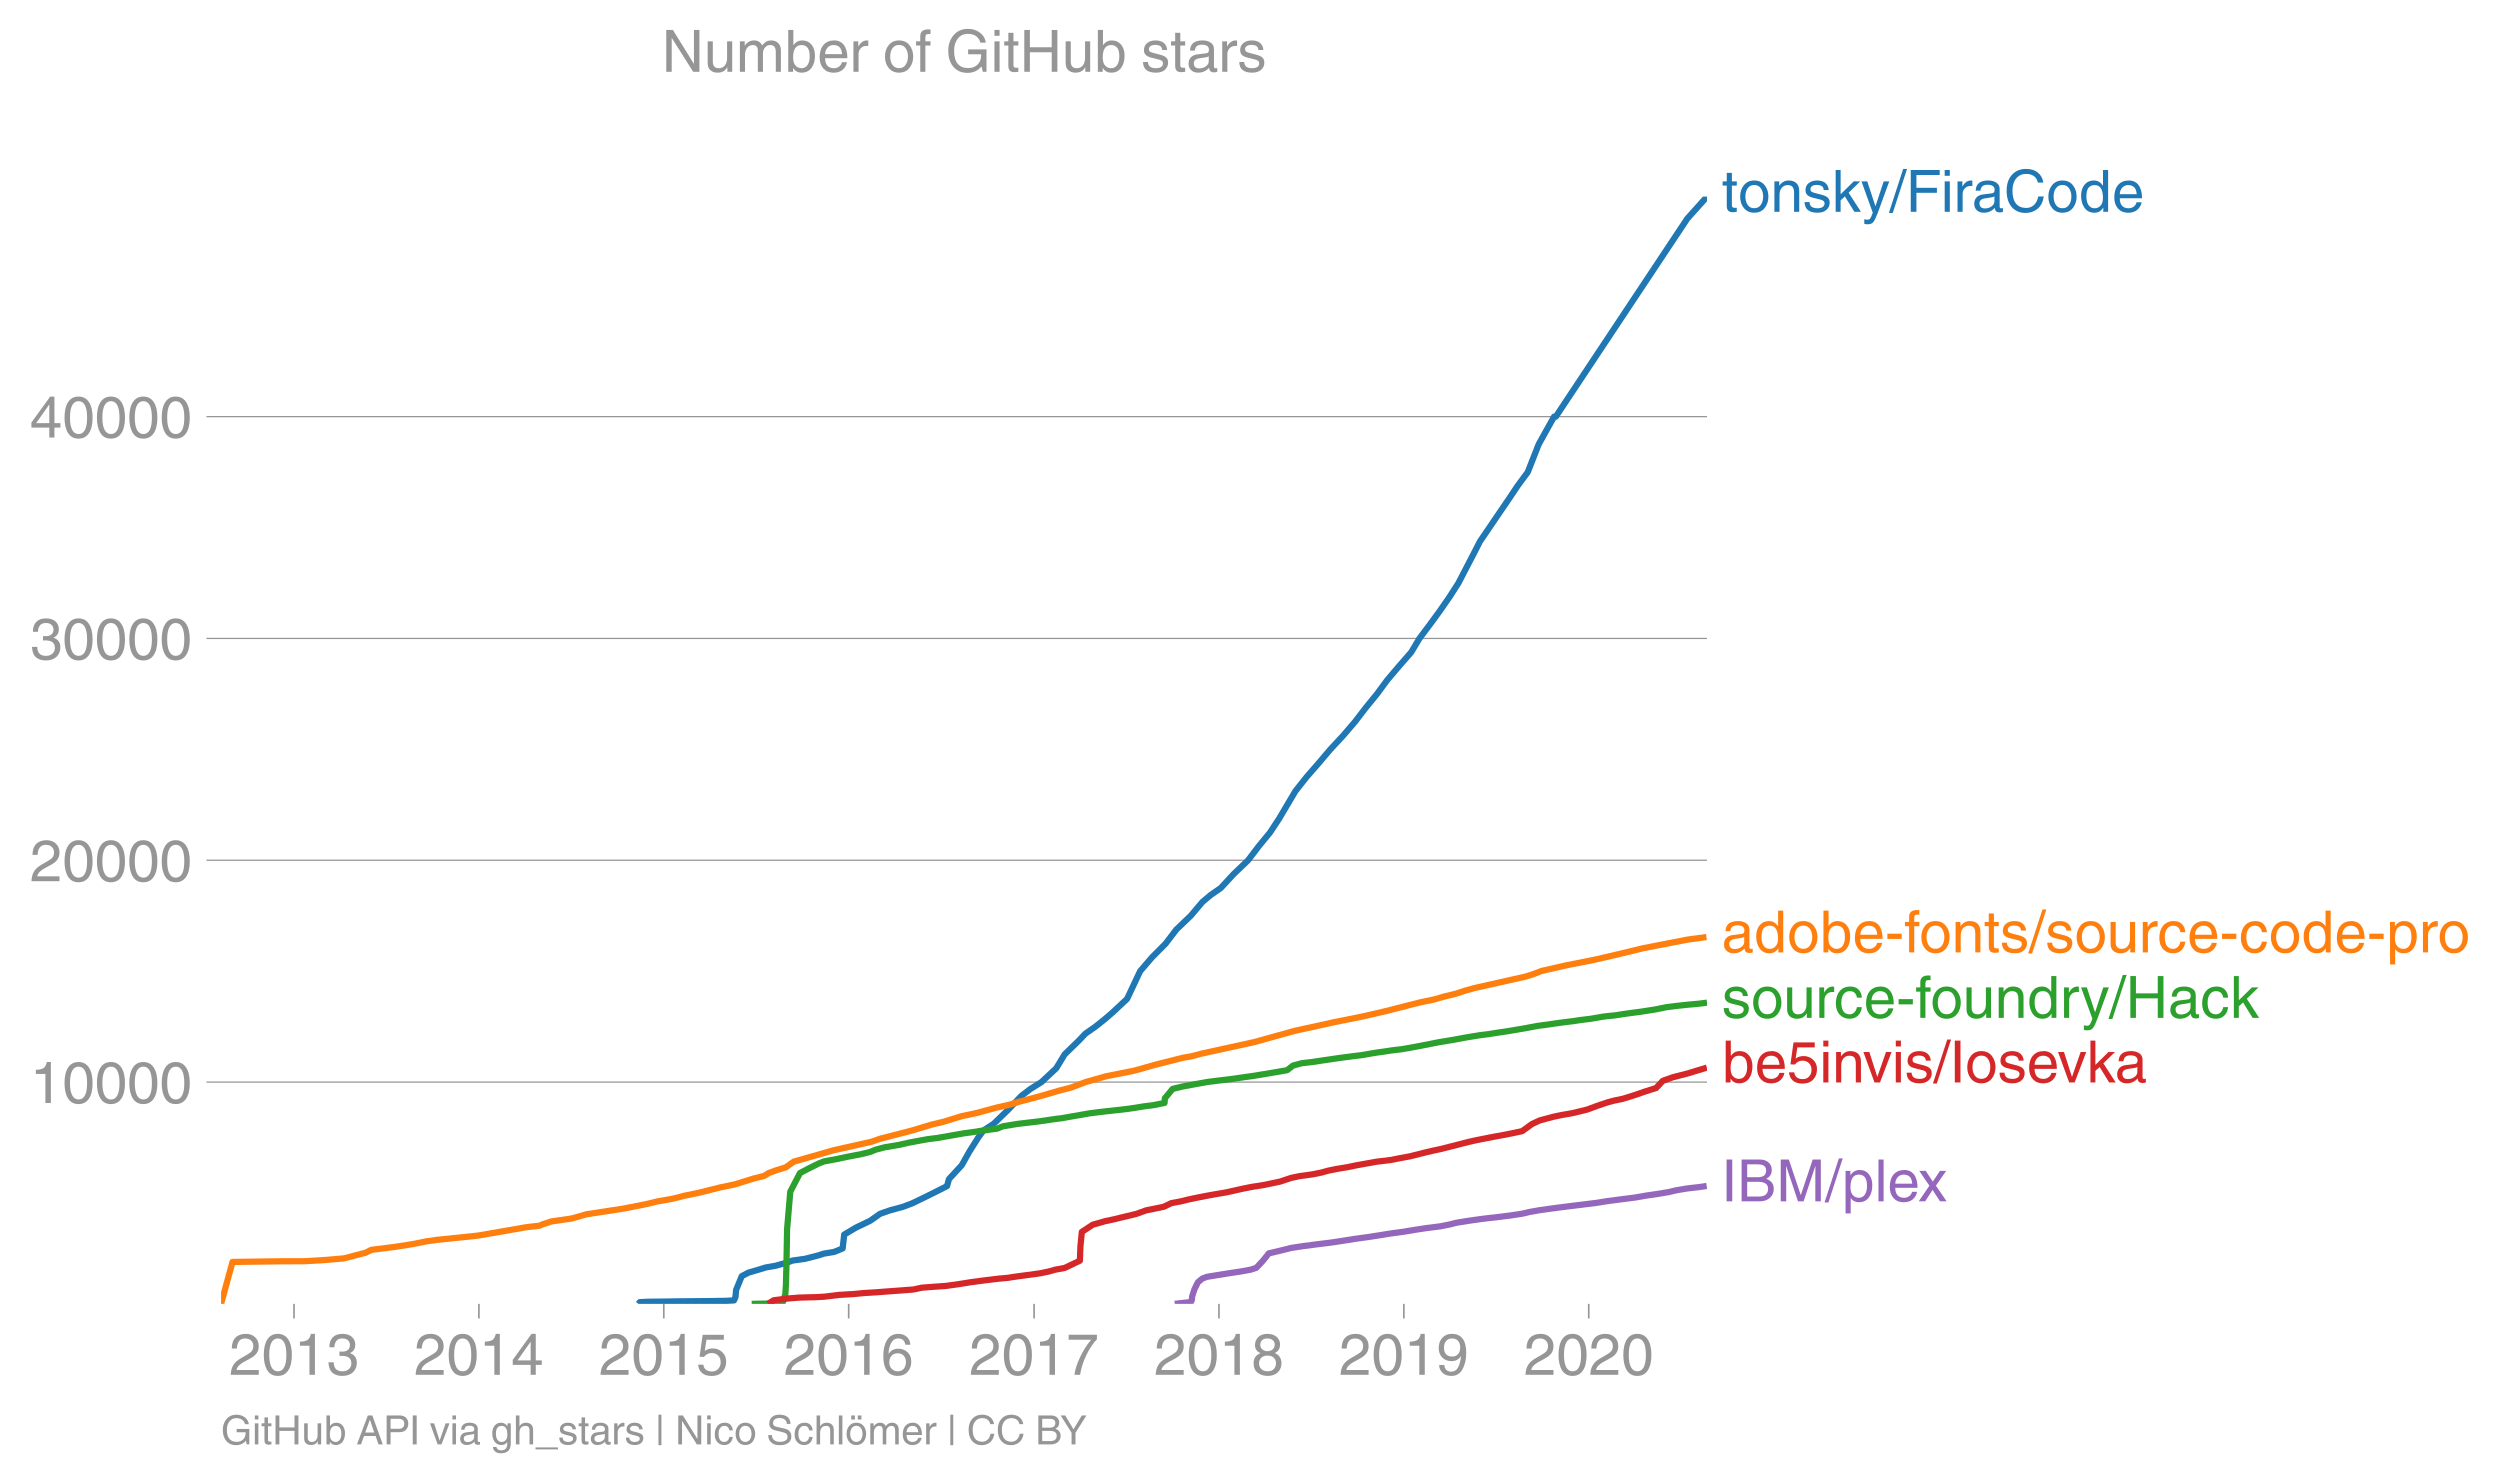 <svg height="475.302" viewBox="0 0 600.828 356.476" width="801.104" xmlns="http://www.w3.org/2000/svg" xmlns:xlink="http://www.w3.org/1999/xlink"><defs><style>*{stroke-linecap:butt;stroke-linejoin:round}</style></defs><g id="figure_1"><path d="M0 356.476h600.828V0H0z" fill="none" id="patch_1"/><g id="axes_1"><path d="M53.127 313.361h357.12V47.25H53.127z" fill="none" id="patch_2"/><g id="matplotlib.axis_1"><g id="xtick_1"><g id="line2d_1"><defs><path d="M0 0v3.5" id="m0cd7f0c4b6" stroke="#969696" stroke-width=".4"/></defs><use x="70.661" xlink:href="#m0cd7f0c4b6" y="313.361" fill="#969696" stroke="#969696" stroke-width=".4"/></g><g transform="matrix(.14 0 0 -.14 55.09 330.41)" fill="#969696" id="text_1"><defs><path d="M4.39 45.125q0 12.39 6.391 18.781 6.406 6.407 17.938 6.407 9.656 0 15.812-5.86 6.157-5.86 6.157-15.14 0-7.22-3.547-12.188-3.532-4.953-10.422-8.703l-12.11-6.64Q13.922 15.921 12.5 8.296h38.188V0H2.593q.39 9.906 4.297 16.5 3.906 6.594 12.203 11.375l12.593 7.328q5.032 2.89 7.329 5.984 2.297 3.094 2.297 8.516 0 5.375-3.766 9.031-3.75 3.672-10.156 3.672-7.078 0-10.594-4.672-3.516-4.656-3.61-12.609z" id="HelveticaWorld-Regular-50"/><path d="M42.484 34.188q0 14.109-3.734 21.156-3.734 7.062-10.969 7.062-7.078 0-10.89-7.062-3.797-7.047-3.797-21.157 0-13.671 3.75-20.937Q20.609 6 27.78 6q7.235 0 10.969 7 3.734 7.016 3.734 21.188zm9.422 0q0-17.297-6.25-26.704-6.25-9.39-17.875-9.39-12.062 0-18.062 9.734-6 9.75-6 26.36 0 17.03 6.14 26.578 6.157 9.547 17.922 9.547 11.625 0 17.875-9.5t6.25-26.626z" id="HelveticaWorld-Regular-48"/><path d="M35.89 0h-9.374v49.906H10.109v6.985q8.594.28 12.782 2.75Q27.094 62.109 29 70.313h6.89z" id="HelveticaWorld-Regular-49"/><path d="M22.406 39.984q2.203-.187 4.594-.187 6.203 0 9.781 2.86 3.594 2.859 3.594 8.656 0 4.687-3.344 7.89-3.343 3.203-9.64 3.203-6.985 0-10.235-4.11-3.234-4.093-3.437-10.983h-8.64q0 10.984 5.765 16.984 5.765 6.016 16.937 6.016 9.922 0 15.828-5.11 5.907-5.094 5.907-13.39 0-10.704-9.032-14.5v-.204q11.72-4 11.72-16.406 0-9.906-6.595-16.265-6.593-6.344-18.703-6.344-9.906 0-16.312 5.203Q4.204 8.5 3.422 21.484H12.5q.203-8.109 4-11.797Q20.313 6 27.484 6q6.938 0 11.141 3.86 4.203 3.859 4.203 9.718 0 6.406-4.016 9.672-4 3.266-12.39 3.266-2 0-4.016-.094z" id="HelveticaWorld-Regular-51"/></defs><use xlink:href="#HelveticaWorld-Regular-50"/><use x="55.615" xlink:href="#HelveticaWorld-Regular-48"/><use x="111.23" xlink:href="#HelveticaWorld-Regular-49"/><use x="166.846" xlink:href="#HelveticaWorld-Regular-51"/></g></g><g id="xtick_2"><use x="115.095" xlink:href="#m0cd7f0c4b6" y="313.361" fill="#969696" stroke="#969696" stroke-width=".4" id="line2d_2"/><g transform="matrix(.14 0 0 -.14 99.525 330.41)" fill="#969696" id="text_2"><defs><path d="M10.594 24.703h22.61v31.89h-.188zM42 17.093V0h-8.797v17.094H2.484v8.593L34.72 70.314H42v-45.61h10.297v-7.61z" id="HelveticaWorld-Regular-52"/></defs><use xlink:href="#HelveticaWorld-Regular-50"/><use x="55.615" xlink:href="#HelveticaWorld-Regular-48"/><use x="111.23" xlink:href="#HelveticaWorld-Regular-49"/><use x="166.846" xlink:href="#HelveticaWorld-Regular-52"/></g></g><g id="xtick_3"><use x="159.53" xlink:href="#m0cd7f0c4b6" y="313.361" fill="#969696" stroke="#969696" stroke-width=".4" id="line2d_3"/><g transform="matrix(.14 0 0 -.14 143.959 330.41)" fill="#969696" id="text_3"><defs><path d="M14.703 40.922q5.813 4.39 13.625 4.39 9.469 0 16.281-6.296 6.813-6.297 6.813-16.22 0-10.78-6.578-17.796-6.563-7-18.422-7-10.313 0-16.266 5.047Q4.203 8.109 3.22 17.39h9.094q.671-5.672 4.437-8.672 3.766-3 10.453-3 6.485 0 10.64 4.484Q42 14.703 42 21.688q0 7.125-4.36 11.421-4.343 4.297-11.218 4.297-7.813 0-13.047-6.687l-7.563.39 5.266 37.594h36.438v-8.5H17.672z" id="HelveticaWorld-Regular-53"/></defs><use xlink:href="#HelveticaWorld-Regular-50"/><use x="55.615" xlink:href="#HelveticaWorld-Regular-48"/><use x="111.23" xlink:href="#HelveticaWorld-Regular-49"/><use x="166.846" xlink:href="#HelveticaWorld-Regular-53"/></g></g><g id="xtick_4"><use x="203.964" xlink:href="#m0cd7f0c4b6" y="313.361" fill="#969696" stroke="#969696" stroke-width=".4" id="line2d_4"/><g transform="matrix(.14 0 0 -.14 188.393 330.41)" fill="#969696" id="text_4"><defs><path d="M14.11 21.578q0-6.875 4.093-11.234Q22.313 6 28.906 6q6.297 0 10.032 4.438 3.734 4.453 3.734 11.687 0 6.297-3.688 10.547-3.687 4.25-10.468 4.25-6.594 0-10.5-4.156-3.907-4.157-3.907-11.188zM41.702 51.61q-.984 5.375-3.984 8.078-3 2.72-8.125 2.72-8.11 0-12.36-7.923-4.25-7.906-4.343-18.109l.203-.188q5.61 8.641 16.687 8.641 8.844 0 15.438-5.86 6.593-5.859 6.593-16.452 0-10.5-6.25-17.47-6.25-6.952-16.843-6.952-12.219 0-18.563 8.687-6.344 8.703-6.344 25.938 0 16.593 6.485 27.093 6.5 10.5 19.484 10.5 8.407 0 14.219-5.015 5.813-5 6.297-13.688z" id="HelveticaWorld-Regular-54"/></defs><use xlink:href="#HelveticaWorld-Regular-50"/><use x="55.615" xlink:href="#HelveticaWorld-Regular-48"/><use x="111.23" xlink:href="#HelveticaWorld-Regular-49"/><use x="166.846" xlink:href="#HelveticaWorld-Regular-54"/></g></g><g id="xtick_5"><use x="248.52" xlink:href="#m0cd7f0c4b6" y="313.361" fill="#969696" stroke="#969696" stroke-width=".4" id="line2d_5"/><g transform="matrix(.14 0 0 -.14 232.95 330.41)" fill="#969696" id="text_5"><defs><path d="M3.719 68.797h48.578v-7.719Q42.28 50.875 33.984 33.484 25.687 16.11 23.391 0h-9.672q1.469 13.281 9.719 30.531 8.25 17.266 18.953 29.672H3.719z" id="HelveticaWorld-Regular-55"/></defs><use xlink:href="#HelveticaWorld-Regular-50"/><use x="55.615" xlink:href="#HelveticaWorld-Regular-48"/><use x="111.23" xlink:href="#HelveticaWorld-Regular-49"/><use x="166.846" xlink:href="#HelveticaWorld-Regular-55"/></g></g><g id="xtick_6"><use x="292.954" xlink:href="#m0cd7f0c4b6" y="313.361" fill="#969696" stroke="#969696" stroke-width=".4" id="line2d_6"/><g transform="matrix(.14 0 0 -.14 277.384 330.41)" fill="#969696" id="text_6"><defs><path d="M27.594 40.578q5.422 0 8.953 3.094 3.547 3.11 3.547 8.234 0 4.594-3.407 7.547-3.39 2.953-9.687 2.953-5.61 0-8.672-3.11-3.047-3.093-3.047-7.874 0-5.125 3.813-7.984 3.812-2.86 8.5-2.86zm.093-7.562q-6.78 0-10.64-3.766-3.86-3.766-3.86-9.234 0-6.297 3.907-10.157Q21 6 28.219 6q6.406 0 10.234 3.86 3.828 3.859 3.828 10.265 0 5.469-3.828 9.172-3.828 3.719-10.766 3.719zM49.22 52.203q0-10.594-9.032-14.797 6.204-2.781 8.86-7.36 2.656-4.562 2.656-9.733 0-10.016-6.453-16.125-6.438-6.094-17.375-6.094-9.563 0-16.813 5.25-7.25 5.25-7.25 17.062 0 11.922 11.907 16.907-9.516 3.796-9.516 13.671 0 8.297 5.64 13.813 5.641 5.516 15.641 5.516 10.016 0 15.875-5.204 5.86-5.203 5.86-12.906z" id="HelveticaWorld-Regular-56"/></defs><use xlink:href="#HelveticaWorld-Regular-50"/><use x="55.615" xlink:href="#HelveticaWorld-Regular-48"/><use x="111.23" xlink:href="#HelveticaWorld-Regular-49"/><use x="166.846" xlink:href="#HelveticaWorld-Regular-56"/></g></g><g id="xtick_7"><use x="337.389" xlink:href="#m0cd7f0c4b6" y="313.361" fill="#969696" stroke="#969696" stroke-width=".4" id="line2d_7"/><g transform="matrix(.14 0 0 -.14 321.818 330.41)" fill="#969696" id="text_7"><defs><path d="M27.594 31.39q6 0 9.75 4.047 3.765 4.063 3.765 11.97 0 6.5-3.562 10.75-3.563 4.25-10.64 4.25-6.11 0-9.876-4.298-3.75-4.297-3.75-11.53 0-7.376 3.516-11.282 3.515-3.906 10.797-3.906zm-1.282-7.906q-10 0-16.062 6.203-6.047 6.204-6.047 16.5 0 10.407 6.094 17.266 6.11 6.86 16.515 6.86 12.11 0 18.36-8.157 6.25-8.156 6.25-24.453 0-16.906-6.406-28.266Q38.625-1.905 25.875-1.905q-9.953 0-15.422 5.593-5.469 5.594-5.469 13.204h8.829q.39-5.266 3.437-8.375 3.063-3.094 8.438-3.094 7.609 0 11.515 6.781Q41.11 19 42.578 31.688l-.187.203q-5.672-8.407-16.078-8.407z" id="HelveticaWorld-Regular-57"/></defs><use xlink:href="#HelveticaWorld-Regular-50"/><use x="55.615" xlink:href="#HelveticaWorld-Regular-48"/><use x="111.23" xlink:href="#HelveticaWorld-Regular-49"/><use x="166.846" xlink:href="#HelveticaWorld-Regular-57"/></g></g><g id="xtick_8"><use x="381.823" xlink:href="#m0cd7f0c4b6" y="313.361" fill="#969696" stroke="#969696" stroke-width=".4" id="line2d_8"/><g transform="matrix(.14 0 0 -.14 366.253 330.41)" fill="#969696" id="text_8"><use xlink:href="#HelveticaWorld-Regular-50"/><use x="55.615" xlink:href="#HelveticaWorld-Regular-48"/><use x="111.23" xlink:href="#HelveticaWorld-Regular-50"/><use x="166.846" xlink:href="#HelveticaWorld-Regular-48"/></g></g></g><g id="matplotlib.axis_2"><g id="ytick_1"><path clip-path="url(#pade9726d4f)" d="M53.127 260.057h357.12" fill="none" stroke="#969696" stroke-linecap="square" stroke-width=".3" id="line2d_9"/><g id="line2d_10"><defs><path d="M0 0h-3.5" id="m93570b6cc9" stroke="#969696" stroke-width=".3"/></defs><use x="53.127" xlink:href="#m93570b6cc9" y="260.057" fill="#969696" stroke="#969696" stroke-width=".3"/></g><g transform="matrix(.14 0 0 -.14 7.2 265.082)" fill="#969696" id="text_9"><use xlink:href="#HelveticaWorld-Regular-49"/><use x="55.615" xlink:href="#HelveticaWorld-Regular-48"/><use x="111.23" xlink:href="#HelveticaWorld-Regular-48"/><use x="166.846" xlink:href="#HelveticaWorld-Regular-48"/><use x="222.461" xlink:href="#HelveticaWorld-Regular-48"/></g></g><g id="ytick_2"><path clip-path="url(#pade9726d4f)" d="M53.127 206.747h357.12" fill="none" stroke="#969696" stroke-linecap="square" stroke-width=".3" id="line2d_11"/><use x="53.127" xlink:href="#m93570b6cc9" y="206.747" fill="#969696" stroke="#969696" stroke-width=".3" id="line2d_12"/><g transform="matrix(.14 0 0 -.14 7.2 211.772)" fill="#969696" id="text_10"><use xlink:href="#HelveticaWorld-Regular-50"/><use x="55.615" xlink:href="#HelveticaWorld-Regular-48"/><use x="111.23" xlink:href="#HelveticaWorld-Regular-48"/><use x="166.846" xlink:href="#HelveticaWorld-Regular-48"/><use x="222.461" xlink:href="#HelveticaWorld-Regular-48"/></g></g><g id="ytick_3"><path clip-path="url(#pade9726d4f)" d="M53.127 153.437h357.12" fill="none" stroke="#969696" stroke-linecap="square" stroke-width=".3" id="line2d_13"/><use x="53.127" xlink:href="#m93570b6cc9" y="153.437" fill="#969696" stroke="#969696" stroke-width=".3" id="line2d_14"/><g transform="matrix(.14 0 0 -.14 7.2 158.462)" fill="#969696" id="text_11"><use xlink:href="#HelveticaWorld-Regular-51"/><use x="55.615" xlink:href="#HelveticaWorld-Regular-48"/><use x="111.23" xlink:href="#HelveticaWorld-Regular-48"/><use x="166.846" xlink:href="#HelveticaWorld-Regular-48"/><use x="222.461" xlink:href="#HelveticaWorld-Regular-48"/></g></g><g id="ytick_4"><path clip-path="url(#pade9726d4f)" d="M53.127 100.127h357.12" fill="none" stroke="#969696" stroke-linecap="square" stroke-width=".3" id="line2d_15"/><use x="53.127" xlink:href="#m93570b6cc9" y="100.127" fill="#969696" stroke="#969696" stroke-width=".3" id="line2d_16"/><g transform="matrix(.14 0 0 -.14 7.2 105.152)" fill="#969696" id="text_12"><use xlink:href="#HelveticaWorld-Regular-52"/><use x="55.615" xlink:href="#HelveticaWorld-Regular-48"/><use x="111.23" xlink:href="#HelveticaWorld-Regular-48"/><use x="166.846" xlink:href="#HelveticaWorld-Regular-48"/><use x="222.461" xlink:href="#HelveticaWorld-Regular-48"/></g></g></g><path clip-path="url(#pade9726d4f)" d="M153.425 313.361l.341-.415 2.264-.102 3.082-.026 2.112-.027 1.078-.027 3.15-.026 2.424-.022 2.953-.026 3.424-.054 2.15-.106.358-.832.145-1.663 1.362-3.332 1.576-.832 2.813-.831 1.33-.416 2.391-.416 2.989-.837 1.067-.416 2.999-.416 3.256-.831 1.276-.416 2.495-.416 2.053-.837.373-3.332 2.799-1.663 3.467-1.668 2.363-1.664 2.37-.831 3.1-.837 2.2-.832 1.735-.832 3.406-1.668 3.276-1.663.457-1.67 3.068-3.33 1.873-3.333 2.11-3.332 1.203-1.663 2.526-1.669 3.436-3.331 3.178-3.332 2.172-1.664 2.659-1.668 3.569-3.332 2.02-3.332 3.425-3.332 1.578-1.663 2.394-1.669 2.088-1.663 1.949-1.668 3.563-3.332 3.138-6.664 2.86-3.332 3.303-3.332 2.534-3.332 3.475-3.331 2.821-3.332 1.982-1.664 2.412-1.668 3.073-3.332 3.482-3.332 2.528-3.332 2.738-3.332 2.193-3.332 1.965-3.331 1.983-3.332 2.641-3.332 2.9-3.332 2.824-3.332 3.102-3.332 2.85-3.332 2.554-3.331 2.717-3.332 2.452-3.332 2.832-3.332 2.91-3.332 1.996-3.332 2.5-3.332 2.433-3.332 2.308-3.331 2.136-3.332 3.46-6.664 1.708-3.332 2.27-3.332 2.259-3.332 2.278-3.331 2.224-3.332 2.457-3.332 2.618-6.664 1.848-3.332 1.865-3.332h.404l31.605-47.59 4.739-5.288" fill="none" stroke="#1f77b4" stroke-linecap="square" stroke-width="1.5" id="line2d_17"/><path clip-path="url(#pade9726d4f)" d="M53.127 313.361l2.757-10.08 12.147-.16 5.303-.011 5.41-.341 3.937-.347 5.213-1.365 1.334-.682 5.526-.688 4.352-.682 3.414-.682 2.454-.342 9.877-1.028 11.8-2.047 3.046-.342.75-.346 2.112-.683 4.8-.687 3.614-1.024 8.906-1.37 5.204-1.023 2.893-.688 3.822-.682 2.64-.683 3.357-.682 5.484-1.37 3.325-.683 4.378-1.37 2.698-.682 1.069-.682 1.868-.683 2.233-.687 1.914-1.365 9.566-2.735 9.162-2.052 1.917-.683 7.93-2.052 4.509-1.37 2.921-.688 4.413-1.365 3.262-.682 5.107-1.37 3.047-.683 2.186-.682 5.204-1.37 4.68-1.365 2.683-.687 3.621-1.365 4.866-1.37 6.83-1.365 4.856-1.37 6.74-1.706 1.979-.341 2.652-.688 12.506-2.735 9.855-2.74 6.291-1.364 3.051-.683 6.829-1.37 5.93-1.365 5.316-1.37 2.732-.682 3.247-.682 2.396-.688 2.8-.682 2.08-.688 2.433-.682 12.186-2.735 2.18-.688 1.731-.682 6.005-1.365 6.915-1.37 5.872-1.365 5.645-1.37 10.607-2.058 4.606-.634h0" fill="none" stroke="#ff7f0e" stroke-linecap="square" stroke-width="1.5" id="line2d_18"/><path clip-path="url(#pade9726d4f)" d="M180.659 313.361l1.254-.032 2.871-.037 2.78-.07.052-.138.591-.282.138-.56.382-1.125.153-2.244.119-4.494.164-8.988.763-8.983 2.34-4.494 2.133-1.12 2.262-1.124 1.419-.56 3.055-.565 2.657-.56 2.983-.565 2.31-.56 1.37-.56 2.133-.56 3.39-.564 2.468-.56 3.002-.56 1.535-.277 2.296-.283 3.208-.565 3.214-.56 2.054-.277 1.717-.282 2.046-.278 2.116-.282 1.416-.565 3.386-.56 2.343-.282 2.45-.283 2.017-.277 1.844-.283 2.224-.282 1.555-.283 3.24-.56 1.563-.277 2.146-.282 2.358-.278 2.595-.282 2.407-.283 1.93-.282 1.637-.277 2.28-.283 2.853-.565.077-1.125 1.863-2.244 2.293-.56 3.053-.565 3.136-.56 2.244-.282 2.413-.283 2.108-.277 1.853-.283 2.055-.277 1.715-.282 3.367-.56 3.272-.565 1.438-1.125 2.109-.56 2.442-.282 1.863-.283 1.912-.277 1.907-.283 2.01-.277 2.163-.282 2.255-.278 1.58-.282 1.677-.283 2.006-.282 1.823-.277 2.409-.283 3.173-.565 2.946-.56 2.815-.565 3.436-.56 3-.56 3.43-.56 2.256-.282 1.695-.282 1.947-.277 1.74-.283 3.31-.565 2.993-.56 2.168-.282 1.946-.283 1.991-.277 2.33-.283 1.808-.277 2.346-.282 3.281-.56 2.724-.283 1.777-.282 1.966-.277 2.199-.283 3.62-.565 2.772-.56 2.272-.282 2.601-.283 2.754-.25 2.028-.256" fill="none" stroke="#2ca02c" stroke-linecap="square" stroke-width="1.5" id="line2d_19"/><path clip-path="url(#pade9726d4f)" d="M184.582 313.361l1.337-.863 3.455-.432 2.686-.213 1.877-.054 2.219-.053 1.956-.112 3.567-.432 3.585-.213 2.185-.218 3.402-.214 2.858-.218 3.034-.219 2.8-.218 1.995-.432 2.795-.213 3.083-.22 3.061-.43 2.678-.433 3.207-.431 3.55-.432 2.366-.214 1.313-.218 3.244-.437 3.161-.432 2.05-.432 1.528-.432 2.313-.431 3.637-1.733.136-3.46.342-3.46 2.611-1.727 3.027-.864 2.061-.431 1.771-.437 3.61-.864 2.394-.864 2.177-.432 2.052-.431 1.807-.87 2.351-.431 1.707-.432 2.061-.432 2.19-.432 2.396-.431 2.542-.432 1.923-.432 1.95-.437 2.15-.432 2.78-.432 2.107-.432 2.021-.431 2.574-.864 2.033-.432 3.143-.437 2.168-.432 1.52-.432 2.116-.431 2.643-.432 2.05-.432 2.402-.432 2.407-.432 3.585-.437 2.138-.432 2.367-.431 3.43-.864 1.813-.432 2-.432 3.489-.869 3.33-.863 1.935-.432 2.2-.432 2.202-.432 2.37-.431 2.168-.432 2.038-.437 2.393-1.728 1.866-.863 3.25-.87 2.063-.43 2.49-.433 3.565-.863 2.327-.864 2.567-.869 1.623-.432 2.078-.432 2.76-.863 2.506-.864 2.724-.869 1.615-1.727 2.442-.864 3.408-.869 2.35-.714 2.37-.72" fill="none" stroke="#d62728" stroke-linecap="square" stroke-width="1.5" id="line2d_20"/><path clip-path="url(#pade9726d4f)" d="M282.332 313.361l1.832-.213 1.997-.218.268-.432.067-.87.548-1.732.851-1.732 1.042-.87 1.13-.431 2.675-.437 2.692-.432 2.844-.432 2.334-.432 1.322-.437 1.626-1.738 1.375-1.732 3.65-.87 1.702-.431 2.86-.437 3.292-.432 3.526-.432 2.833-.432 2.729-.437 3.114-.432 2.824-.431 2.657-.432 3.206-.437 2.572-.432 2.802-.432 3.426-.432 2.212-.437 1.715-.432 2.678-.437 3.067-.432 1.71-.218 2.033-.219 3.432-.432 2.85-.431 1.846-.432 2.487-.437 3.104-.432 3.39-.437 3.515-.432 3.521-.437 2.702-.432 3.295-.432 3.382-.432 2.458-.437 2.958-.432 2.599-.437 1.814-.432 2.609-.437 2.647-.298 2.022-.299" fill="none" stroke="#9467bd" stroke-linecap="square" stroke-width="1.5" id="line2d_21"/><g transform="matrix(.14 0 0 -.14 413.818 50.91)" fill="#1f77b4" id="text_13"><defs><path d="M17.188 45.016V10.984q0-2 1.093-3.046 1.11-1.047 3.938-1.047h3.375V0Q20.797-.688 19-.688q-5.516 0-8.063 2.641-2.53 2.64-2.53 8.547v34.516H1.311v7.28h7.094v14.595h8.781V52.297h8.407v-7.281z" id="HelveticaWorld-Regular-116"/><path d="M12.703 26.219q0-8.735 3.953-14.375 3.953-5.64 11.219-5.64 7.531 0 11.438 5.905 3.906 5.907 3.906 14.11 0 8.297-3.907 14.078-3.906 5.797-11.437 5.797-6.969 0-11.078-5.453-4.094-5.438-4.094-14.422zm-8.984 0q0 11.672 6.484 19.625 6.5 7.968 17.672 7.968 11.438 0 17.875-8.062 6.453-8.047 6.453-19.531 0-11.516-6.406-19.625-6.39-8.11-17.922-8.11-11.078 0-17.625 7.86-6.531 7.86-6.531 19.875z" id="HelveticaWorld-Regular-111"/><path d="M49.219 0h-8.844v32.172q0 7.422-2.594 10.578-2.578 3.156-8.578 3.156-5.906 0-9.875-4.5-3.953-4.484-3.953-12.89V0H6.594v52.297h8.297v-7.375h.203q6.203 8.89 15.812 8.89 8.89 0 13.594-4.718 4.719-4.703 4.719-13.5z" id="HelveticaWorld-Regular-110"/><path d="M36.078 37.406q-.187 4.688-3.344 6.735-3.14 2.047-9.047 2.047-4.296 0-7.359-1.907-3.047-1.89-3.047-5.468 0-2.829 1.797-4.172 1.813-1.344 7.828-2.86l8.688-2.187q7.906-2 11.297-5.11 3.406-3.093 3.406-8.656 0-7.719-5.64-12.531-5.641-4.813-15.063-4.813-11 0-16.64 4.563-5.626 4.578-5.735 13.75h8.5q.203-5.422 3.594-8.063 3.39-2.625 10.171-2.625 5.516 0 8.766 2.188 3.25 2.203 3.25 6.11 0 2.78-2.11 4.437-2.093 1.672-8.296 3.078l-10.203 2.5q-6.203 1.562-9.157 4.656-2.953 3.094-2.953 8.031 0 7.72 5.516 12.203 5.531 4.5 14.406 4.5 9.485 0 14.531-4.624 5.047-4.61 5.344-11.782z" id="HelveticaWorld-Regular-115"/><path d="M50 0H38.719L22.406 26.422l-7.312-6.594V0h-8.5v71.781h8.5v-41.61l22.5 22.126H48.78L28.813 32.813z" id="HelveticaWorld-Regular-107"/><path d="M39.016 52.297h9.562L29.891.984q-.5-1.375-.985-2.593-4.25-11.329-7.328-15.547-3.078-4.235-9.953-4.235-3.61 0-5.906.782v8.015q2.484-.89 5.468-.89 3.22 0 4.704 2.03 1.5 2.032 4.421 9.938L.875 52.297h9.922L24.812 9.719H25z" id="HelveticaWorld-Regular-121"/><path d="M4.984-1.906h-6.687l24.61 75.594H29.5z" id="HelveticaWorld-Regular-47"/><path d="M17.828 0H8.11v71.781h49.703v-8.594H17.828V41.22h35.156v-8.594H17.828z" id="HelveticaWorld-Regular-70"/><path d="M6.594 61.813v9.968h8.781v-9.969zM15.375 0H6.594v52.297h8.781z" id="HelveticaWorld-Regular-105"/><path d="M15.375 0H6.594v52.297h8.297v-8.688h.203q5.703 10.203 14.687 10.203 1.422 0 2.297-.296V44.39h-3.266q-5.906 0-9.671-4.016-3.766-4-3.766-9.953z" id="HelveticaWorld-Regular-114"/><path d="M38.375 26.703q-.969-1.015-3.828-1.656-2.86-.625-10.672-1.656-5.766-.688-8.469-2.844-2.703-2.14-2.703-5.656 0-4.297 2.281-6.688 2.297-2.39 7.329-2.39 6.296 0 11.171 3.578 4.891 3.593 4.891 8.718zM6.203 36.375q.297 8.844 5.734 13.14 5.454 4.297 15.844 4.297 8.297 0 13.907-3.765 5.624-3.75 5.624-10.844V9.078Q47.313 6 50.094 6q1.125 0 2.89.39V0Q50.594-.984 48-.984q-4.5 0-6.703 1.921-2.188 1.938-2.281 6.047-7.516-8.5-18.891-8.5-7.422 0-11.922 4.204Q3.72 6.89 3.72 13.624q0 6.89 3.906 11.125Q11.531 29 19 29.89l15.516 1.891q4.203.64 4.203 6.203 0 4.11-3.047 6.297-3.047 2.203-9.25 2.203-5.516 0-8.485-2.437-2.953-2.438-3.53-7.672z" id="HelveticaWorld-Regular-97"/><path d="M58.016 50.203q-1.625 7.313-6.782 11.094-5.14 3.797-13.343 3.797-10.594 0-17.047-7.703-6.438-7.688-6.438-20.766 0-15.14 6.094-22.547 6.11-7.39 17.688-7.39 7.609 0 13.093 5.046 5.5 5.063 7.407 14.688h9.421Q66.22 12.594 57.625 5.344t-20.906-7.25q-14.703 0-23.516 10.11Q4.391 18.311 4.391 36.28q0 17.328 9.203 27.36 9.203 10.047 24.297 10.047 12.5 0 20.265-6.454 7.766-6.437 9.235-17.03z" id="HelveticaWorld-Regular-67"/><path d="M13.094 26.313q0-9.704 3.844-14.954 3.859-5.25 10.265-5.25 6.094 0 10.188 4.485 4.109 4.5 4.109 13.094 0 11.03-3.5 16.625-3.484 5.593-10.61 5.593-6.78 0-10.546-4.453-3.75-4.437-3.75-15.14zM50.39 0h-8.297v7.172h-.203q-4.97-8.688-15.078-8.688-10.891 0-16.86 8.297Q4 15.094 4 27.688q0 11.625 5.906 18.875 5.922 7.25 15.875 7.25 9.813 0 15.625-8.891l.203.594V71.78h8.782z" id="HelveticaWorld-Regular-100"/><path d="M42.484 30.328q-.687 8.485-4.5 12.031-3.797 3.547-10.109 3.547-6.39 0-10.328-4.5-3.922-4.484-4.172-11.078zm8.391-13.922q-1.453-8.11-7.953-13.422-5.719-4.5-15.047-4.593-10.984.093-17.438 7.203Q4 12.704 4 24.704q0 13.78 6.64 21.437 6.641 7.672 18.47 7.672 10.593 0 16.546-7.922 5.953-7.907 5.953-22.594H13.375q0-8.203 3.813-12.703Q21 6.109 28.608 6.109q5.375 0 9.235 3.235 3.86 3.25 4.25 7.062z" id="HelveticaWorld-Regular-101"/></defs><use xlink:href="#HelveticaWorld-Regular-116"/><use x="27.686" xlink:href="#HelveticaWorld-Regular-111"/><use x="83.594" xlink:href="#HelveticaWorld-Regular-110"/><use x="138.77" xlink:href="#HelveticaWorld-Regular-115"/><use x="188.77" xlink:href="#HelveticaWorld-Regular-107"/><use x="238.77" xlink:href="#HelveticaWorld-Regular-121"/><use x="288.379" xlink:href="#HelveticaWorld-Regular-47"/><use x="316.162" xlink:href="#HelveticaWorld-Regular-70"/><use x="375.928" xlink:href="#HelveticaWorld-Regular-105"/><use x="397.949" xlink:href="#HelveticaWorld-Regular-114"/><use x="429.518" xlink:href="#HelveticaWorld-Regular-97"/><use x="484.449" xlink:href="#HelveticaWorld-Regular-67"/><use x="556.764" xlink:href="#HelveticaWorld-Regular-111"/><use x="612.672" xlink:href="#HelveticaWorld-Regular-100"/><use x="669.654" xlink:href="#HelveticaWorld-Regular-101"/></g><g transform="matrix(.14 0 0 -.14 413.818 228.896)" fill="#ff7f0e" id="text_14"><defs><path d="M43.406 26.313q0 10.5-3.718 15.046-3.704 4.547-10.579 4.547-6.984-.11-10.562-5.453Q14.984 35.11 14.984 25q0-10.297 4.297-14.594Q23.578 6.11 29.297 6.11q6.5 0 10.297 5.344 3.812 5.344 3.812 14.86zM6.594 0v71.781h8.781V45.703h.203q5.61 8.11 15.14 8.11 9.766 0 15.766-7.25t6-18.876q0-13.093-6.062-21.156Q40.375-1.516 29.5-1.516q-9.578 0-14.406 8.016h-.203V0z" id="HelveticaWorld-Regular-98"/><path d="M28.906 23.188H4.391v8.984h24.515z" id="HelveticaWorld-Regular-45"/><path d="M17.188 45.016V0H8.405v45.016H1.22v7.28h7.187v8.985q0 5.907 3.578 8.703 3.594 2.813 10.032 2.813 2.203 0 3.968-.188v-7.906q-1.562.188-3.578.188-2.922 0-4.078-1.438-1.14-1.437-1.14-4.656v-6.5h8.796v-7.281z" id="HelveticaWorld-Regular-102"/><path d="M6.11 52.297h8.78V17.578q0-5.765 2.61-8.625Q20.125 6.11 25 6.11q6.781 0 10.594 4.797 3.812 4.813 3.812 12.578v28.813h8.782V0H39.89v7.625l-.188.188q-4.984-9.329-16.61-9.329-7.515 0-12.25 4.094Q6.11 6.688 6.11 14.703z" id="HelveticaWorld-Regular-117"/><path d="M39.594 34.719q-1.89 11.187-12.39 11.187-6.5 0-10.454-5.203-3.953-5.203-3.953-14.484 0-10.11 3.656-15.11 3.672-5 10.64-5 4.688 0 8.11 3.438 3.422 3.437 4.39 8.953h8.5q-1.312-9.703-6.859-14.86-5.547-5.156-14.328-5.156-10.297 0-16.89 7.047-6.594 7.063-6.594 19.172 0 13.281 6.594 21.188 6.593 7.922 18.5 7.922 8.687 0 13.843-5.204 5.157-5.203 5.735-13.89z" id="HelveticaWorld-Regular-99"/><path d="M14.984 23.688q0-8.407 4.094-13 4.11-4.579 10.219-4.579 6.687 0 10.39 5.438 3.72 5.453 3.72 14.765 0 10.22-3.563 14.907-3.563 4.687-10.735 4.687-6.984 0-10.562-5.5-3.563-5.5-3.563-16.718zm-8.39 28.609h8.297v-7.375h.203q5.61 8.89 15.625 8.89 10.11 0 15.937-7.359 5.828-7.344 5.828-18.766 0-12.796-5.953-21Q40.578-1.515 29.5-1.515q-9.094 0-13.922 7.032h-.203v-26.22H6.594z" id="HelveticaWorld-Regular-112"/></defs><use xlink:href="#HelveticaWorld-Regular-97"/><use x="54.932" xlink:href="#HelveticaWorld-Regular-100"/><use x="111.914" xlink:href="#HelveticaWorld-Regular-111"/><use x="167.822" xlink:href="#HelveticaWorld-Regular-98"/><use x="224.316" xlink:href="#HelveticaWorld-Regular-101"/><use x="279.736" xlink:href="#HelveticaWorld-Regular-45"/><use x="313.037" xlink:href="#HelveticaWorld-Regular-102"/><use x="338.723" xlink:href="#HelveticaWorld-Regular-111"/><use x="394.631" xlink:href="#HelveticaWorld-Regular-110"/><use x="449.807" xlink:href="#HelveticaWorld-Regular-116"/><use x="477.492" xlink:href="#HelveticaWorld-Regular-115"/><use x="527.492" xlink:href="#HelveticaWorld-Regular-47"/><use x="555.275" xlink:href="#HelveticaWorld-Regular-115"/><use x="605.275" xlink:href="#HelveticaWorld-Regular-111"/><use x="661.184" xlink:href="#HelveticaWorld-Regular-117"/><use x="715.969" xlink:href="#HelveticaWorld-Regular-114"/><use x="747.537" xlink:href="#HelveticaWorld-Regular-99"/><use x="798.807" xlink:href="#HelveticaWorld-Regular-101"/><use x="854.227" xlink:href="#HelveticaWorld-Regular-45"/><use x="887.527" xlink:href="#HelveticaWorld-Regular-99"/><use x="938.797" xlink:href="#HelveticaWorld-Regular-111"/><use x="994.705" xlink:href="#HelveticaWorld-Regular-100"/><use x="1051.688" xlink:href="#HelveticaWorld-Regular-101"/><use x="1107.107" xlink:href="#HelveticaWorld-Regular-45"/><use x="1140.408" xlink:href="#HelveticaWorld-Regular-112"/><use x="1196.902" xlink:href="#HelveticaWorld-Regular-114"/><use x="1228.471" xlink:href="#HelveticaWorld-Regular-111"/></g><g transform="matrix(.14 0 0 -.14 413.818 244.627)" fill="#2ca02c" id="text_15"><defs><path d="M64.89 0h-9.718v33.5h-37.5V0H8.109v71.781h9.563V42.094h37.5V71.78h9.719z" id="HelveticaWorld-Regular-72"/></defs><use xlink:href="#HelveticaWorld-Regular-115"/><use x="50" xlink:href="#HelveticaWorld-Regular-111"/><use x="105.908" xlink:href="#HelveticaWorld-Regular-117"/><use x="160.693" xlink:href="#HelveticaWorld-Regular-114"/><use x="192.262" xlink:href="#HelveticaWorld-Regular-99"/><use x="243.531" xlink:href="#HelveticaWorld-Regular-101"/><use x="298.951" xlink:href="#HelveticaWorld-Regular-45"/><use x="332.252" xlink:href="#HelveticaWorld-Regular-102"/><use x="357.938" xlink:href="#HelveticaWorld-Regular-111"/><use x="413.846" xlink:href="#HelveticaWorld-Regular-117"/><use x="468.631" xlink:href="#HelveticaWorld-Regular-110"/><use x="523.807" xlink:href="#HelveticaWorld-Regular-100"/><use x="580.789" xlink:href="#HelveticaWorld-Regular-114"/><use x="615.732" xlink:href="#HelveticaWorld-Regular-121"/><use x="665.342" xlink:href="#HelveticaWorld-Regular-47"/><use x="693.125" xlink:href="#HelveticaWorld-Regular-72"/><use x="766.123" xlink:href="#HelveticaWorld-Regular-97"/><use x="821.055" xlink:href="#HelveticaWorld-Regular-99"/><use x="872.324" xlink:href="#HelveticaWorld-Regular-107"/></g><g transform="matrix(.14 0 0 -.14 413.818 260.146)" fill="#d62728" id="text_16"><defs><path d="M39.406 52.297h9.625L29.11 0h-9.437L.594 52.297h10.203L24.422 9.719h.187z" id="HelveticaWorld-Regular-118"/><path d="M17.828 0H8.11v71.781h9.72z" id="HelveticaWorld-Regular-73"/></defs><use xlink:href="#HelveticaWorld-Regular-98"/><use x="56.494" xlink:href="#HelveticaWorld-Regular-101"/><use x="111.914" xlink:href="#HelveticaWorld-Regular-53"/><use x="167.529" xlink:href="#HelveticaWorld-Regular-105"/><use x="189.551" xlink:href="#HelveticaWorld-Regular-110"/><use x="242.352" xlink:href="#HelveticaWorld-Regular-118"/><use x="291.961" xlink:href="#HelveticaWorld-Regular-105"/><use x="313.982" xlink:href="#HelveticaWorld-Regular-115"/><use x="363.982" xlink:href="#HelveticaWorld-Regular-47"/><use x="391.766" xlink:href="#HelveticaWorld-Regular-73"/><use x="417.547" xlink:href="#HelveticaWorld-Regular-111"/><use x="473.455" xlink:href="#HelveticaWorld-Regular-115"/><use x="523.455" xlink:href="#HelveticaWorld-Regular-101"/><use x="576.5" xlink:href="#HelveticaWorld-Regular-118"/><use x="626.109" xlink:href="#HelveticaWorld-Regular-107"/><use x="674.859" xlink:href="#HelveticaWorld-Regular-97"/></g><g transform="matrix(.14 0 0 -.14 413.818 288.72)" fill="#9467bd" id="text_17"><defs><path d="M8.11 71.781h31.484q9.281 0 14.797-5.031 5.515-5.031 5.515-13.031 0-4.844-2.422-8.828-2.406-3.97-7.187-6.172 6.687-2.532 9.828-6.735 3.156-4.203 3.156-10.797 0-9.265-6.687-15.234Q49.906 0 38.922 0H8.109zm9.562-63.484h20.703q7.625 0 11.422 3.531 3.812 3.547 3.812 9.563 0 6.093-4.25 9.093Q45.125 33.5 36.812 33.5h-19.14zm0 33.11h17.625q7.719 0 11.312 2.796 3.594 2.813 3.594 8.781 0 5.125-3.406 7.813-3.39 2.687-11.39 2.687H17.671z" id="HelveticaWorld-Regular-66"/><path d="M67.484 0v42.39q0 .829.094 8.126t.094 9.78h-.281L47.312 0h-9.609L17.578 60.203h-.297q0-3.61.094-10.297.11-6.687.11-7.515V0H8.108v71.781h13.86L42.39 11.078h.28l20.313 60.703h13.922V0z" id="HelveticaWorld-Regular-77"/><path d="M15.375 0H6.594v71.781h8.781z" id="HelveticaWorld-Regular-108"/><path d="M49.031 0H37.703l-12.89 19.672L12.203 0H1.125l18.266 26.906L2 52.296h11.188l12.109-18.405L37.5 52.297h10.688l-17.579-25.39z" id="HelveticaWorld-Regular-120"/></defs><use xlink:href="#HelveticaWorld-Regular-73"/><use x="25.781" xlink:href="#HelveticaWorld-Regular-66"/><use x="92.969" xlink:href="#HelveticaWorld-Regular-77"/><use x="177.979" xlink:href="#HelveticaWorld-Regular-47"/><use x="205.762" xlink:href="#HelveticaWorld-Regular-112"/><use x="262.256" xlink:href="#HelveticaWorld-Regular-108"/><use x="284.277" xlink:href="#HelveticaWorld-Regular-101"/><use x="336.822" xlink:href="#HelveticaWorld-Regular-120"/></g><g transform="matrix(.097 0 0 -.097 53.127 347.137)" fill="#969696" id="text_18"><defs><path d="M38.484 38.375h31.532V0h-6.297l-2.344 9.281Q56.781 3.421 50.578.75q-6.187-2.656-12.875-2.656-10.797 0-18.047 4.703-7.25 4.719-11.265 13.015-4 8.313-4 20.72 0 15.468 9.203 26.312 9.203 10.843 24.781 10.843 11.625 0 20.313-6.5Q67.39 60.688 68.796 50h-9.375q-1.703 7.078-7.219 11.078-5.516 4.016-14.312 4.016-10.594 0-17.047-7.985-6.438-7.984-6.438-21.125 0-15.28 6.39-22.437Q27.204 6.39 38.282 6.39q7.235 0 12.235 2.859 5 2.86 7.687 7.766 2.688 4.906 2.688 13.062H38.484z" id="HelveticaWorld-Regular-71"/><path d="M44 29.5L33.406 61.078h-.203L21.687 29.5zm-25.297-8.594L11.188 0h-9.97l27 71.781h10.985L65.187 0H54.594l-7.078 20.906z" id="HelveticaWorld-Regular-65"/><path d="M17.828 38.625H37.11q7.282 0 10.938 3.188 3.656 3.203 3.656 9.703 0 5.812-3.516 8.89-3.515 3.078-10.687 3.078H17.828zm0-38.625H8.11v71.781h32.266q9.625 0 15.484-5.594 5.86-5.593 5.86-14.578 0-9.328-5.672-15.312-5.656-5.969-15.672-5.969H17.828z" id="HelveticaWorld-Regular-80"/><path d="M12.984 26.313q0-9.61 3.813-14.907Q20.609 6.11 27.094 6.11q6.312 0 10.312 4.579 4 4.593 4 13 0 11.03-3.5 16.625-3.484 5.593-10.61 5.593-7.171 0-10.75-4.765-3.562-4.766-3.562-14.828zM49.812 2.983q0-12.609-6.062-18.797-6.047-6.203-18.266-6.203-8.78 0-13.984 4.047Q6.297-13.922 5.516-6.39h8.796q.672-3.812 3.532-6.062 2.86-2.25 8.281-2.25 7.375 0 11.125 3.969 3.766 3.953 3.766 12.828v3.719h-.188q-4.937-7.329-13.922-7.329-11.187 0-17.093 8.25-5.907 8.25-5.907 20.953 0 11.625 5.953 18.875 5.97 7.25 15.829 7.25 9.906 0 15.625-8.89h.187v7.375h8.313z" id="HelveticaWorld-Regular-103"/><path d="M49.219 0h-8.844v34.188q0 6.296-2.438 9-2.437 2.718-7.953 2.718-6.797 0-10.703-4.406-3.906-4.39-3.906-12.984V0H6.594v71.781h8.781V45.312h.203q6 8.5 15.328 8.5 8.594 0 13.453-4.5 4.86-4.484 4.86-13.718z" id="HelveticaWorld-Regular-104"/><path d="M0-12.313v4.891h55.61v-4.89z" id="HelveticaWorld-Regular-95"/><path d="M9.422 73.688h7.281V-1.906H9.422z" id="HelveticaWorld-Regular-124"/><path d="M55.61 71.781h9.374V0h-10.78L17.577 58.016h-.187V0H8.109v71.781h11.375l35.938-57.969h.187z" id="HelveticaWorld-Regular-78"/><path d="M50.39 50.781q-.296 6.844-5.109 10.719-4.797 3.875-12.656 3.875-7.922 0-12.172-3.25-4.234-3.234-4.234-9.344 0-3.265 1.843-5.61 1.86-2.343 6.641-3.468l20.516-4.687q8.297-1.813 12.297-6.875 4.015-5.047 4.015-12.313 0-10.64-7.812-16.187-7.813-5.547-20.313-5.547-9.531 0-15.031 2.437-5.484 2.453-9.734 7.766-4.25 5.328-4.25 14.89h9.093q0-8 5.313-12.406 5.328-4.39 14.5-4.39 8.89 0 13.844 3.156 4.953 3.156 4.953 8.953 0 5.281-2.953 7.89Q46.188 29 37.594 31l-15.469 3.625q-7.719 1.75-11.531 6.125Q6.78 45.125 6.78 51.516q0 9.672 6.516 15.922 6.531 6.25 18.203 6.25 13.172 0 20.328-5.5 7.156-5.485 7.688-17.407z" id="HelveticaWorld-Regular-83"/><path d="M12.703 26.219q0-8.735 3.953-14.375 3.953-5.64 11.219-5.64 7.531 0 11.438 5.905 3.906 5.907 3.906 14.11 0 8.297-3.907 14.078-3.906 5.797-11.437 5.797-6.969 0-11.078-5.453-4.094-5.438-4.094-14.422zm-8.984 0q0 11.672 6.484 19.625 6.5 7.968 17.672 7.968 11.438 0 17.875-8.062 6.453-8.047 6.453-19.531 0-11.516-6.406-19.625-6.39-8.11-17.922-8.11-11.078 0-17.625 7.86-6.531 7.86-6.531 19.875zm36.734 35.406H31.47v10.156h8.984zm-16.219 0H15.25v10.156h8.984z" id="HelveticaWorld-Regular-246"/><path d="M6.594 52.297h8.297v-7.375h.203q5.906 8.89 15.812 8.89 9.813 0 13.922-8.5 3.75 4.594 7.266 6.547 3.515 1.953 8.703 1.953 6.781 0 11.484-4.453Q77 44.922 77 36.187V0h-8.781v33.797q0 6.094-2.297 9.094-2.297 3.015-7.422 3.015-5.172 0-8.75-4.203-3.563-4.203-3.563-9.812V0h-8.78v36.188q0 4.53-2.11 7.124-2.094 2.594-6.094 2.594-6.297 0-10.062-4.687-3.766-4.688-3.766-12.703V0H6.594z" id="HelveticaWorld-Regular-109"/><path d="M37.313 0h-9.72v28.906L.485 71.781h11.329l20.609-34.469 20.562 34.47h11.422L37.312 28.905z" id="HelveticaWorld-Regular-89"/></defs><use xlink:href="#HelveticaWorld-Regular-71"/><use x="77.1" xlink:href="#HelveticaWorld-Regular-105"/><use x="99.121" xlink:href="#HelveticaWorld-Regular-116"/><use x="126.807" xlink:href="#HelveticaWorld-Regular-72"/><use x="199.805" xlink:href="#HelveticaWorld-Regular-117"/><use x="254.59" xlink:href="#HelveticaWorld-Regular-98"/><use x="311.084" xlink:href="#HelveticaWorld-Regular-32"/><use x="335.498" xlink:href="#HelveticaWorld-Regular-65"/><use x="402.197" xlink:href="#HelveticaWorld-Regular-80"/><use x="466.846" xlink:href="#HelveticaWorld-Regular-73"/><use x="492.627" xlink:href="#HelveticaWorld-Regular-32"/><use x="517.041" xlink:href="#HelveticaWorld-Regular-118"/><use x="566.65" xlink:href="#HelveticaWorld-Regular-105"/><use x="588.672" xlink:href="#HelveticaWorld-Regular-97"/><use x="643.604" xlink:href="#HelveticaWorld-Regular-32"/><use x="668.018" xlink:href="#HelveticaWorld-Regular-103"/><use x="723.926" xlink:href="#HelveticaWorld-Regular-104"/><use x="779.102" xlink:href="#HelveticaWorld-Regular-95"/><use x="834.717" xlink:href="#HelveticaWorld-Regular-115"/><use x="884.717" xlink:href="#HelveticaWorld-Regular-116"/><use x="912.402" xlink:href="#HelveticaWorld-Regular-97"/><use x="967.334" xlink:href="#HelveticaWorld-Regular-114"/><use x="999.902" xlink:href="#HelveticaWorld-Regular-115"/><use x="1049.902" xlink:href="#HelveticaWorld-Regular-32"/><use x="1074.316" xlink:href="#HelveticaWorld-Regular-124"/><use x="1100.293" xlink:href="#HelveticaWorld-Regular-32"/><use x="1124.707" xlink:href="#HelveticaWorld-Regular-78"/><use x="1197.803" xlink:href="#HelveticaWorld-Regular-105"/><use x="1219.824" xlink:href="#HelveticaWorld-Regular-99"/><use x="1271.094" xlink:href="#HelveticaWorld-Regular-111"/><use x="1327.002" xlink:href="#HelveticaWorld-Regular-32"/><use x="1351.416" xlink:href="#HelveticaWorld-Regular-83"/><use x="1417.627" xlink:href="#HelveticaWorld-Regular-99"/><use x="1468.896" xlink:href="#HelveticaWorld-Regular-104"/><use x="1524.072" xlink:href="#HelveticaWorld-Regular-108"/><use x="1546.094" xlink:href="#HelveticaWorld-Regular-246"/><use x="1602.002" xlink:href="#HelveticaWorld-Regular-109"/><use x="1685.01" xlink:href="#HelveticaWorld-Regular-101"/><use x="1740.43" xlink:href="#HelveticaWorld-Regular-114"/><use x="1772.998" xlink:href="#HelveticaWorld-Regular-32"/><use x="1797.412" xlink:href="#HelveticaWorld-Regular-124"/><use x="1823.389" xlink:href="#HelveticaWorld-Regular-32"/><use x="1847.803" xlink:href="#HelveticaWorld-Regular-67"/><use x="1920.117" xlink:href="#HelveticaWorld-Regular-67"/><use x="1992.432" xlink:href="#HelveticaWorld-Regular-32"/><use x="2016.846" xlink:href="#HelveticaWorld-Regular-66"/><use x="2079.658" xlink:href="#HelveticaWorld-Regular-89"/></g><g transform="matrix(.14 0 0 -.14 158.992 17.25)" fill="#969696" id="text_19"><use xlink:href="#HelveticaWorld-Regular-78"/><use x="73.096" xlink:href="#HelveticaWorld-Regular-117"/><use x="127.881" xlink:href="#HelveticaWorld-Regular-109"/><use x="210.889" xlink:href="#HelveticaWorld-Regular-98"/><use x="267.383" xlink:href="#HelveticaWorld-Regular-101"/><use x="322.803" xlink:href="#HelveticaWorld-Regular-114"/><use x="355.371" xlink:href="#HelveticaWorld-Regular-32"/><use x="379.785" xlink:href="#HelveticaWorld-Regular-111"/><use x="435.693" xlink:href="#HelveticaWorld-Regular-102"/><use x="463.379" xlink:href="#HelveticaWorld-Regular-32"/><use x="487.793" xlink:href="#HelveticaWorld-Regular-71"/><use x="564.893" xlink:href="#HelveticaWorld-Regular-105"/><use x="586.914" xlink:href="#HelveticaWorld-Regular-116"/><use x="614.6" xlink:href="#HelveticaWorld-Regular-72"/><use x="687.598" xlink:href="#HelveticaWorld-Regular-117"/><use x="742.383" xlink:href="#HelveticaWorld-Regular-98"/><use x="798.877" xlink:href="#HelveticaWorld-Regular-32"/><use x="823.291" xlink:href="#HelveticaWorld-Regular-115"/><use x="873.291" xlink:href="#HelveticaWorld-Regular-116"/><use x="900.977" xlink:href="#HelveticaWorld-Regular-97"/><use x="955.908" xlink:href="#HelveticaWorld-Regular-114"/><use x="988.477" xlink:href="#HelveticaWorld-Regular-115"/></g></g></g><defs><clipPath id="pade9726d4f"><path d="M53.127 47.249h357.12v266.112H53.127z"/></clipPath></defs></svg>